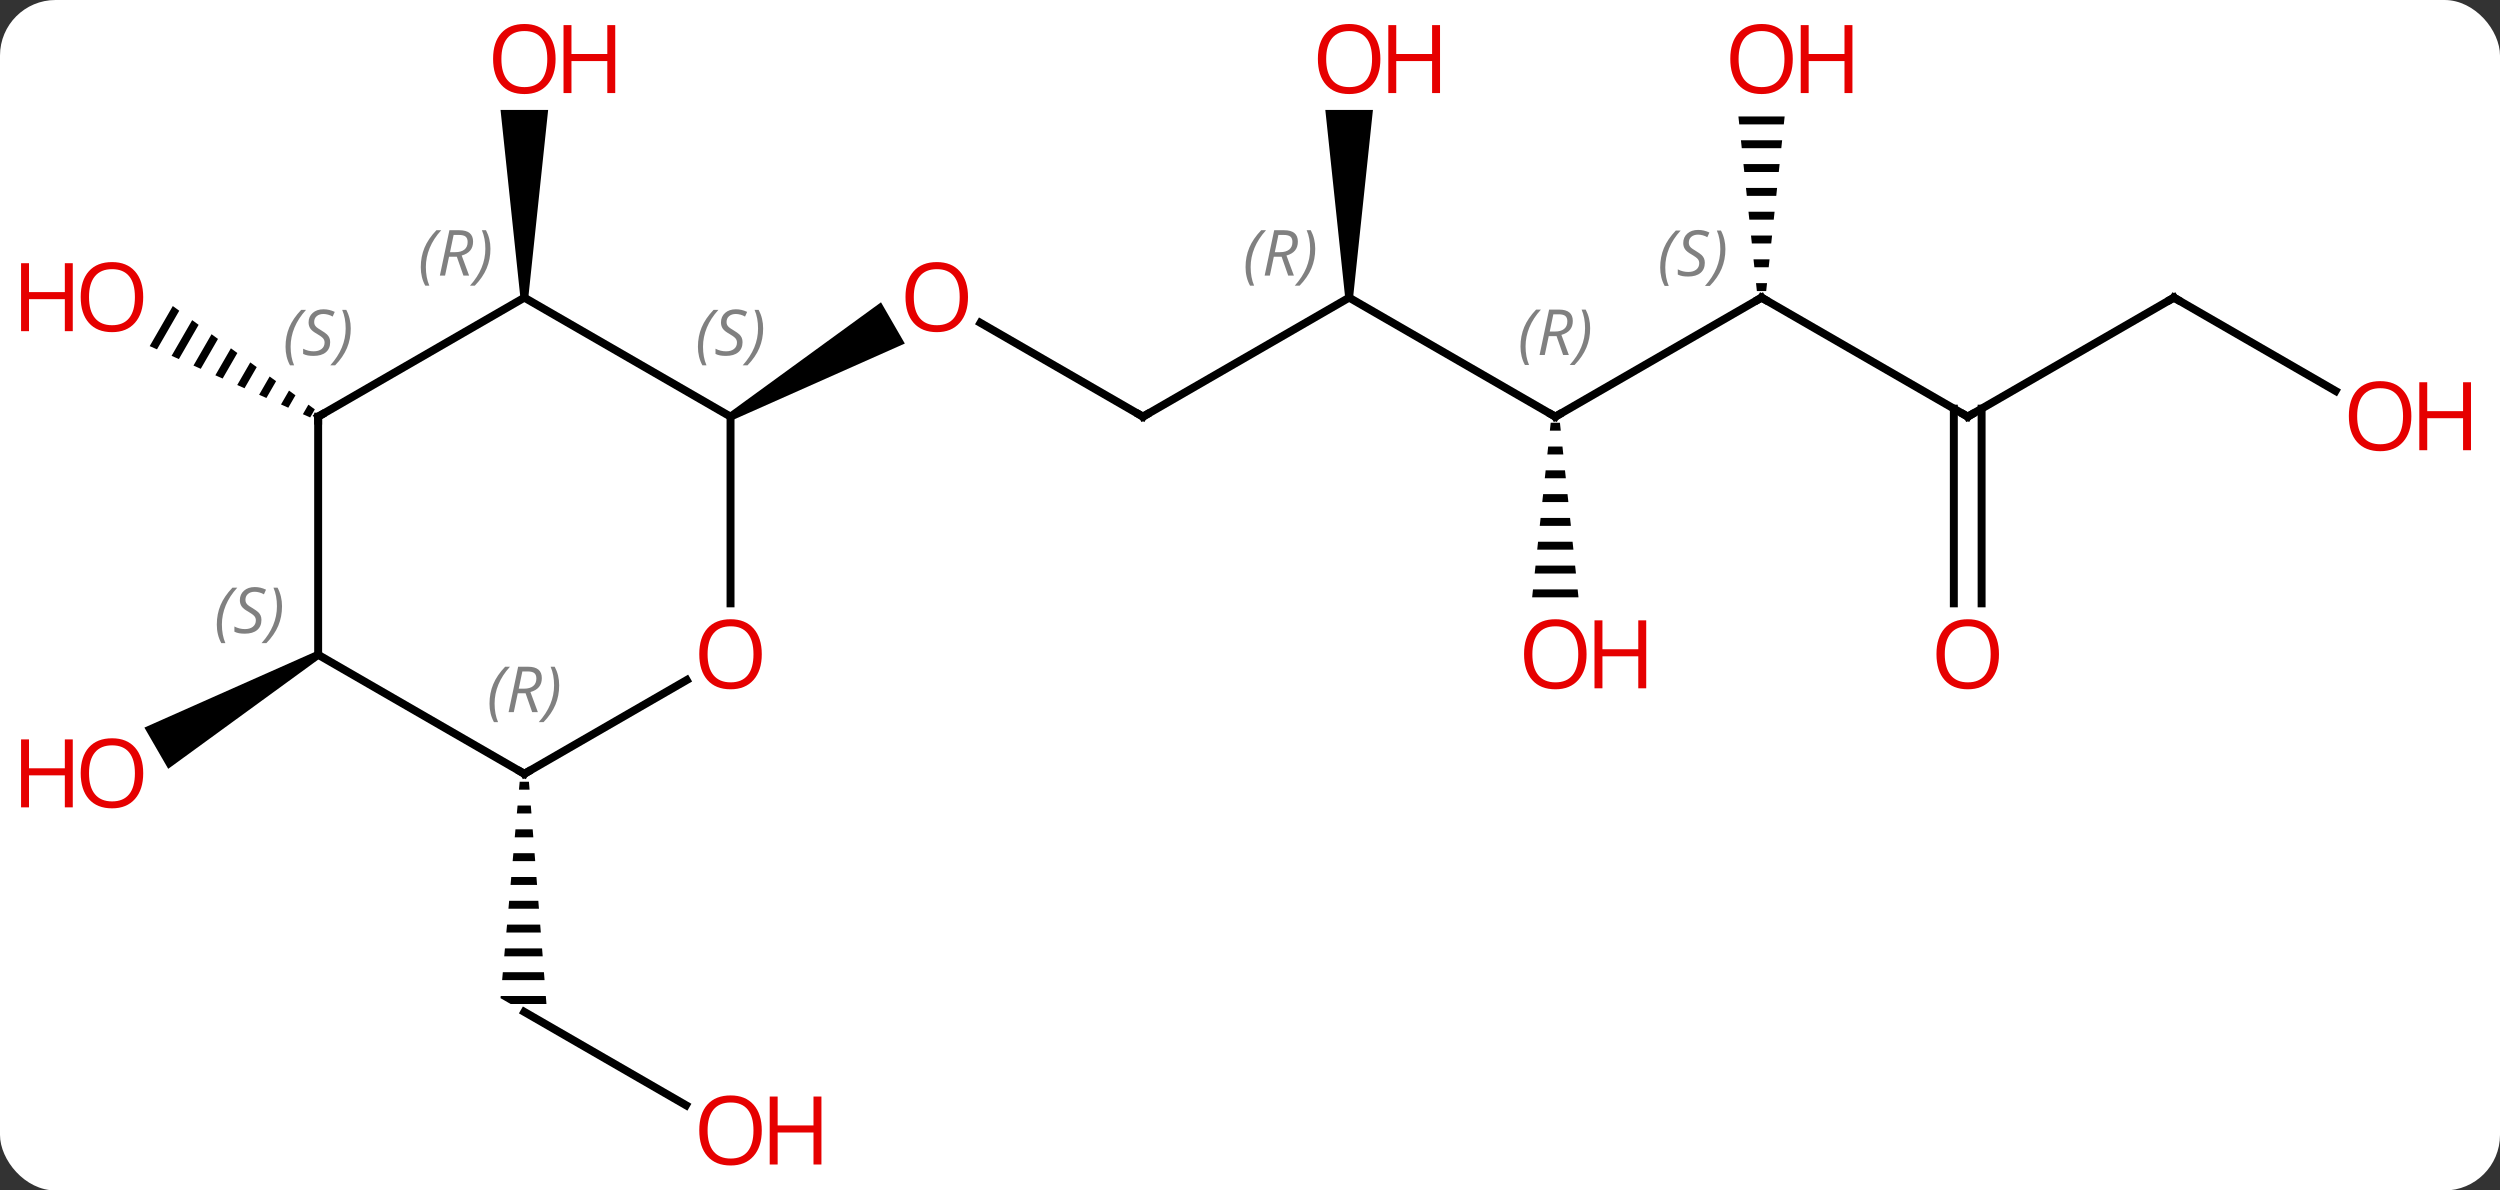<svg width="315" viewBox="0 0 315 150" style="fill-opacity:1; color-rendering:auto; color-interpolation:auto; text-rendering:auto; stroke:black; stroke-linecap:square; stroke-miterlimit:10; shape-rendering:auto; stroke-opacity:1; fill:black; stroke-dasharray:none; font-weight:normal; stroke-width:1; font-family:'Open Sans'; font-style:normal; stroke-linejoin:miter; font-size:12; stroke-dashoffset:0; image-rendering:auto;" height="150" class="cas-substance-image" xmlns:xlink="http://www.w3.org/1999/xlink" xmlns="http://www.w3.org/2000/svg"><rect x="0" y="0" width="315" height="150" fill="#333333" stroke="none"/><svg class="cas-substance-single-component"><rect y="0" x="0" width="315" stroke="none" ry="7" rx="7" height="150" fill="white" class="cas-substance-group"/><svg y="0" x="0" width="315" viewBox="0 0 315 150" style="fill:black;" height="150" class="cas-substance-single-component-image"><svg><g><g transform="translate(157,75)" style="text-rendering:geometricPrecision; color-rendering:optimizeQuality; color-interpolation:linearRGB; stroke-linecap:butt; image-rendering:optimizeQuality;"><line y2="-22.5" y1="-34.321" x2="-12.99" x1="-33.465" style="fill:none;"/><path style="stroke:none;" d="M-64.703 -22.067 L-65.203 -22.933 L-45.993 -36.91 L-42.993 -31.713 Z"/><line y2="-37.5" y1="-22.5" x2="12.99" x1="-12.99" style="fill:none;"/><line y2="-22.5" y1="-37.5" x2="38.97" x1="12.99" style="fill:none;"/><path style="stroke:none;" d="M13.49 -37.5 L12.49 -37.5 L9.99 -61.148 L15.99 -61.148 Z"/><line y2="-37.5" y1="-22.5" x2="64.953" x1="38.97" style="fill:none;"/><path style="stroke:none;" d="M38.389 -21.738 L38.283 -20.738 L39.657 -20.738 L39.551 -21.738 ZM38.07 -18.738 L37.964 -17.738 L39.976 -17.738 L39.87 -18.738 ZM37.751 -15.738 L37.645 -14.738 L40.295 -14.738 L40.189 -15.738 ZM37.433 -12.738 L37.326 -11.738 L40.614 -11.738 L40.507 -12.738 ZM37.114 -9.738 L37.007 -8.738 L40.933 -8.738 L40.826 -9.738 ZM36.795 -6.738 L36.689 -5.738 L41.251 -5.738 L41.145 -6.738 ZM36.476 -3.738 L36.37 -2.738 L41.57 -2.738 L41.464 -3.738 ZM36.157 -0.738 L36.051 0.262 L41.889 0.262 L41.783 -0.738 Z"/><line y2="-22.5" y1="-37.5" x2="90.933" x1="64.953" style="fill:none;"/><path style="stroke:none;" d="M62.04 -60.324 L62.146 -59.324 L67.76 -59.324 L67.866 -60.324 ZM62.357 -57.324 L62.463 -56.324 L67.443 -56.324 L67.549 -57.324 ZM62.674 -54.324 L62.78 -53.324 L67.126 -53.324 L67.232 -54.324 ZM62.992 -51.324 L63.097 -50.324 L66.809 -50.324 L66.914 -51.324 ZM63.309 -48.324 L63.414 -47.324 L66.492 -47.324 L66.597 -48.324 ZM63.626 -45.324 L63.732 -44.324 L66.174 -44.324 L66.28 -45.324 ZM63.943 -42.324 L64.049 -41.324 L65.857 -41.324 L65.963 -42.324 ZM64.26 -39.324 L64.366 -38.324 L65.54 -38.324 L65.646 -39.324 Z"/><line y2="-37.5" y1="-22.5" x2="116.913" x1="90.933" style="fill:none;"/><line y2="1.023" y1="-23.51" x2="89.183" x1="89.183" style="fill:none;"/><line y2="1.023" y1="-23.51" x2="92.683" x1="92.683" style="fill:none;"/><line y2="-25.741" y1="-37.5" x2="137.279" x1="116.913" style="fill:none;"/><path style="stroke:none;" d="M-90.433 -37.5 L-91.433 -37.5 L-93.933 -61.148 L-87.933 -61.148 Z"/><line y2="64.259" y1="52.5" x2="-70.567" x1="-90.933" style="fill:none;"/><path style="stroke:none;" d="M-91.521 23.5 L-91.61 24.5 L-90.275 24.5 L-90.354 23.5 ZM-91.787 26.5 L-91.875 27.5 L-90.039 27.5 L-90.118 26.5 ZM-92.052 29.5 L-92.141 30.5 L-89.803 30.5 L-89.882 29.5 ZM-92.317 32.5 L-92.406 33.5 L-89.566 33.5 L-89.645 32.5 ZM-92.583 35.5 L-92.671 36.5 L-89.33 36.5 L-89.409 35.5 ZM-92.848 38.5 L-92.936 39.5 L-89.094 39.5 L-89.172 38.5 ZM-93.113 41.5 L-93.202 42.5 L-88.857 42.5 L-88.936 41.5 ZM-93.379 44.5 L-93.467 45.5 L-88.621 45.5 L-88.7 44.5 ZM-93.644 47.5 L-93.732 48.5 L-88.385 48.5 L-88.463 47.5 ZM-93.909 50.5 L-93.933 50.768 L-92.665 51.5 L-88.148 51.5 L-88.227 50.5 Z"/><path style="stroke:none;" d="M-135.227 -36.439 L-138.138 -31.39 L-137.219 -30.982 L-134.413 -35.847 L-135.227 -36.439 ZM-132.786 -34.663 L-135.381 -30.165 L-134.462 -29.756 L-131.973 -34.072 L-132.786 -34.663 ZM-130.346 -32.888 L-132.623 -28.939 L-131.704 -28.53 L-129.533 -32.296 L-130.346 -32.888 ZM-127.906 -31.113 L-129.866 -27.713 L-129.866 -27.713 L-128.947 -27.305 L-127.092 -30.521 L-127.906 -31.113 ZM-125.466 -29.337 L-127.109 -26.488 L-126.19 -26.079 L-126.19 -26.079 L-124.652 -28.745 L-125.466 -29.337 ZM-123.025 -27.562 L-124.351 -25.262 L-123.432 -24.854 L-122.212 -26.97 L-123.025 -27.562 ZM-120.585 -25.786 L-121.594 -24.037 L-121.594 -24.037 L-120.675 -23.628 L-119.772 -25.195 L-119.772 -25.195 L-120.585 -25.786 ZM-118.145 -24.011 L-118.837 -22.811 L-118.837 -22.811 L-117.918 -22.402 L-117.331 -23.419 L-117.331 -23.419 L-118.145 -24.011 Z"/><path style="stroke:none;" d="M-117.163 7.067 L-116.663 7.933 L-135.805 21.872 L-138.805 16.676 Z"/><line y2="1.023" y1="-22.5" x2="-64.953" x1="-64.953" style="fill:none;"/><line y2="-37.5" y1="-22.5" x2="-90.933" x1="-64.953" style="fill:none;"/><line y2="22.5" y1="10.689" x2="-90.933" x1="-70.476" style="fill:none;"/><line y2="-22.5" y1="-37.5" x2="-116.913" x1="-90.933" style="fill:none;"/><line y2="7.5" y1="22.5" x2="-116.913" x1="-90.933" style="fill:none;"/><line y2="7.5" y1="-22.5" x2="-116.913" x1="-116.913" style="fill:none;"/></g><g transform="translate(157,75)" style="fill:rgb(230,0,0); text-rendering:geometricPrecision; color-rendering:optimizeQuality; image-rendering:optimizeQuality; font-family:'Open Sans'; stroke:rgb(230,0,0); color-interpolation:linearRGB;"><path style="stroke:none;" d="M-35.032 -37.57 Q-35.032 -35.508 -36.072 -34.328 Q-37.111 -33.148 -38.954 -33.148 Q-40.845 -33.148 -41.876 -34.312 Q-42.907 -35.477 -42.907 -37.586 Q-42.907 -39.68 -41.876 -40.828 Q-40.845 -41.977 -38.954 -41.977 Q-37.095 -41.977 -36.064 -40.805 Q-35.032 -39.633 -35.032 -37.57 ZM-41.861 -37.57 Q-41.861 -35.836 -41.118 -34.93 Q-40.376 -34.023 -38.954 -34.023 Q-37.532 -34.023 -36.806 -34.922 Q-36.079 -35.82 -36.079 -37.57 Q-36.079 -39.305 -36.806 -40.195 Q-37.532 -41.086 -38.954 -41.086 Q-40.376 -41.086 -41.118 -40.188 Q-41.861 -39.289 -41.861 -37.57 Z"/></g><g transform="translate(157,75)" style="stroke-linecap:butt; text-rendering:geometricPrecision; color-rendering:optimizeQuality; image-rendering:optimizeQuality; font-family:'Open Sans'; color-interpolation:linearRGB; stroke-miterlimit:5;"><path style="fill:none;" d="M-13.423 -22.75 L-12.99 -22.5 L-12.557 -22.75"/></g><g transform="translate(157,75)" style="stroke-linecap:butt; font-size:8.4px; fill:gray; text-rendering:geometricPrecision; image-rendering:optimizeQuality; color-rendering:optimizeQuality; font-family:'Open Sans'; font-style:italic; stroke:gray; color-interpolation:linearRGB; stroke-miterlimit:5;"><path style="stroke:none;" d="M-0.059 -41.336 Q-0.059 -42.664 0.41 -43.789 Q0.879 -44.914 1.91 -45.992 L2.519 -45.992 Q1.55 -44.93 1.066 -43.758 Q0.582 -42.586 0.582 -41.352 Q0.582 -40.023 1.019 -39.008 L0.504 -39.008 Q-0.059 -40.039 -0.059 -41.336 ZM3.501 -42.648 L3.001 -40.273 L2.345 -40.273 L3.548 -45.992 L4.798 -45.992 Q6.532 -45.992 6.532 -44.555 Q6.532 -43.195 5.095 -42.805 L6.032 -40.273 L5.314 -40.273 L4.486 -42.648 L3.501 -42.648 ZM4.079 -45.398 Q3.689 -43.477 3.626 -43.227 L4.282 -43.227 Q5.032 -43.227 5.439 -43.555 Q5.845 -43.883 5.845 -44.508 Q5.845 -44.977 5.587 -45.188 Q5.329 -45.398 4.736 -45.398 L4.079 -45.398 ZM8.719 -43.648 Q8.719 -42.32 8.242 -41.188 Q7.765 -40.055 6.75 -39.008 L6.14 -39.008 Q8.078 -41.164 8.078 -43.648 Q8.078 -44.977 7.64 -45.992 L8.156 -45.992 Q8.719 -44.93 8.719 -43.648 Z"/><path style="fill:none; stroke:black;" d="M38.537 -22.75 L38.97 -22.5 L39.403 -22.75"/><path style="stroke:none;" d="M34.582 -31.336 Q34.582 -32.664 35.05 -33.789 Q35.519 -34.914 36.55 -35.992 L37.16 -35.992 Q36.191 -34.93 35.707 -33.758 Q35.222 -32.586 35.222 -31.352 Q35.222 -30.023 35.66 -29.008 L35.144 -29.008 Q34.582 -30.039 34.582 -31.336 ZM38.142 -32.648 L37.642 -30.273 L36.985 -30.273 L38.188 -35.992 L39.438 -35.992 Q41.173 -35.992 41.173 -34.555 Q41.173 -33.195 39.735 -32.805 L40.673 -30.273 L39.954 -30.273 L39.126 -32.648 L38.142 -32.648 ZM38.72 -35.398 Q38.329 -33.477 38.267 -33.227 L38.923 -33.227 Q39.673 -33.227 40.079 -33.555 Q40.485 -33.883 40.485 -34.508 Q40.485 -34.977 40.228 -35.188 Q39.97 -35.398 39.376 -35.398 L38.72 -35.398 ZM43.359 -33.648 Q43.359 -32.32 42.882 -31.188 Q42.406 -30.055 41.39 -29.008 L40.781 -29.008 Q42.718 -31.164 42.718 -33.648 Q42.718 -34.977 42.281 -35.992 L42.796 -35.992 Q43.359 -34.93 43.359 -33.648 Z"/></g><g transform="translate(157,75)" style="stroke-linecap:butt; fill:rgb(230,0,0); text-rendering:geometricPrecision; color-rendering:optimizeQuality; image-rendering:optimizeQuality; font-family:'Open Sans'; stroke:rgb(230,0,0); color-interpolation:linearRGB; stroke-miterlimit:5;"><path style="stroke:none;" d="M16.927 -67.57 Q16.927 -65.508 15.888 -64.328 Q14.849 -63.148 13.006 -63.148 Q11.115 -63.148 10.084 -64.312 Q9.053 -65.477 9.053 -67.586 Q9.053 -69.68 10.084 -70.828 Q11.115 -71.977 13.006 -71.977 Q14.865 -71.977 15.896 -70.805 Q16.927 -69.633 16.927 -67.57 ZM10.099 -67.57 Q10.099 -65.836 10.842 -64.93 Q11.584 -64.023 13.006 -64.023 Q14.428 -64.023 15.154 -64.922 Q15.881 -65.82 15.881 -67.57 Q15.881 -69.305 15.154 -70.195 Q14.428 -71.086 13.006 -71.086 Q11.584 -71.086 10.842 -70.188 Q10.099 -69.289 10.099 -67.57 Z"/><path style="stroke:none;" d="M24.443 -63.273 L23.443 -63.273 L23.443 -67.305 L18.927 -67.305 L18.927 -63.273 L17.927 -63.273 L17.927 -71.836 L18.927 -71.836 L18.927 -68.195 L23.443 -68.195 L23.443 -71.836 L24.443 -71.836 L24.443 -63.273 Z"/><path style="fill:none; stroke:black;" d="M64.52 -37.25 L64.953 -37.5 L65.386 -37.25"/></g><g transform="translate(157,75)" style="stroke-linecap:butt; font-size:8.4px; fill:gray; text-rendering:geometricPrecision; image-rendering:optimizeQuality; color-rendering:optimizeQuality; font-family:'Open Sans'; font-style:italic; stroke:gray; color-interpolation:linearRGB; stroke-miterlimit:5;"><path style="stroke:none;" d="M52.184 -41.297 Q52.184 -42.625 52.653 -43.75 Q53.122 -44.875 54.153 -45.953 L54.762 -45.953 Q53.794 -44.891 53.309 -43.719 Q52.825 -42.547 52.825 -41.312 Q52.825 -39.984 53.262 -38.969 L52.747 -38.969 Q52.184 -40 52.184 -41.297 ZM57.807 -41.891 Q57.807 -41.062 57.26 -40.609 Q56.713 -40.156 55.713 -40.156 Q55.307 -40.156 54.994 -40.211 Q54.682 -40.266 54.401 -40.406 L54.401 -41.062 Q55.026 -40.734 55.729 -40.734 Q56.354 -40.734 56.729 -41.031 Q57.104 -41.328 57.104 -41.844 Q57.104 -42.156 56.901 -42.383 Q56.697 -42.609 56.135 -42.937 Q55.541 -43.266 55.315 -43.594 Q55.088 -43.922 55.088 -44.375 Q55.088 -45.109 55.604 -45.57 Q56.119 -46.031 56.963 -46.031 Q57.338 -46.031 57.674 -45.953 Q58.01 -45.875 58.385 -45.703 L58.119 -45.109 Q57.869 -45.266 57.549 -45.352 Q57.229 -45.437 56.963 -45.437 Q56.432 -45.437 56.111 -45.164 Q55.791 -44.891 55.791 -44.422 Q55.791 -44.219 55.861 -44.07 Q55.932 -43.922 56.072 -43.789 Q56.213 -43.656 56.635 -43.406 Q57.197 -43.062 57.401 -42.867 Q57.604 -42.672 57.705 -42.437 Q57.807 -42.203 57.807 -41.891 ZM60.401 -43.609 Q60.401 -42.281 59.925 -41.148 Q59.448 -40.016 58.432 -38.969 L57.823 -38.969 Q59.761 -41.125 59.761 -43.609 Q59.761 -44.937 59.323 -45.953 L59.839 -45.953 Q60.401 -44.891 60.401 -43.609 Z"/></g><g transform="translate(157,75)" style="stroke-linecap:butt; fill:rgb(230,0,0); text-rendering:geometricPrecision; color-rendering:optimizeQuality; image-rendering:optimizeQuality; font-family:'Open Sans'; stroke:rgb(230,0,0); color-interpolation:linearRGB; stroke-miterlimit:5;"><path style="stroke:none;" d="M42.907 7.43 Q42.907 9.492 41.868 10.672 Q40.829 11.852 38.986 11.852 Q37.095 11.852 36.064 10.688 Q35.032 9.523 35.032 7.414 Q35.032 5.32 36.064 4.172 Q37.095 3.023 38.986 3.023 Q40.845 3.023 41.876 4.195 Q42.907 5.367 42.907 7.43 ZM36.079 7.43 Q36.079 9.164 36.822 10.07 Q37.564 10.977 38.986 10.977 Q40.407 10.977 41.134 10.078 Q41.861 9.18 41.861 7.43 Q41.861 5.695 41.134 4.805 Q40.407 3.914 38.986 3.914 Q37.564 3.914 36.822 4.812 Q36.079 5.711 36.079 7.43 Z"/><path style="stroke:none;" d="M50.423 11.727 L49.423 11.727 L49.423 7.695 L44.907 7.695 L44.907 11.727 L43.907 11.727 L43.907 3.164 L44.907 3.164 L44.907 6.805 L49.423 6.805 L49.423 3.164 L50.423 3.164 L50.423 11.727 Z"/><path style="fill:none; stroke:black;" d="M90.5 -22.75 L90.933 -22.5 L91.366 -22.75"/><path style="stroke:none;" d="M68.891 -67.57 Q68.891 -65.508 67.851 -64.328 Q66.812 -63.148 64.969 -63.148 Q63.078 -63.148 62.047 -64.312 Q61.016 -65.477 61.016 -67.586 Q61.016 -69.68 62.047 -70.828 Q63.078 -71.977 64.969 -71.977 Q66.828 -71.977 67.859 -70.805 Q68.891 -69.633 68.891 -67.57 ZM62.062 -67.57 Q62.062 -65.836 62.805 -64.93 Q63.547 -64.023 64.969 -64.023 Q66.391 -64.023 67.117 -64.922 Q67.844 -65.82 67.844 -67.57 Q67.844 -69.305 67.117 -70.195 Q66.391 -71.086 64.969 -71.086 Q63.547 -71.086 62.805 -70.188 Q62.062 -69.289 62.062 -67.57 Z"/><path style="stroke:none;" d="M76.406 -63.273 L75.406 -63.273 L75.406 -67.305 L70.891 -67.305 L70.891 -63.273 L69.891 -63.273 L69.891 -71.836 L70.891 -71.836 L70.891 -68.195 L75.406 -68.195 L75.406 -71.836 L76.406 -71.836 L76.406 -63.273 Z"/><path style="fill:none; stroke:black;" d="M116.48 -37.25 L116.913 -37.5 L117.346 -37.25"/><path style="stroke:none;" d="M94.871 7.43 Q94.871 9.492 93.831 10.672 Q92.792 11.852 90.949 11.852 Q89.058 11.852 88.027 10.688 Q86.996 9.523 86.996 7.414 Q86.996 5.32 88.027 4.172 Q89.058 3.023 90.949 3.023 Q92.808 3.023 93.839 4.195 Q94.871 5.367 94.871 7.43 ZM88.042 7.43 Q88.042 9.164 88.785 10.07 Q89.527 10.977 90.949 10.977 Q92.371 10.977 93.097 10.078 Q93.824 9.18 93.824 7.43 Q93.824 5.695 93.097 4.805 Q92.371 3.914 90.949 3.914 Q89.527 3.914 88.785 4.812 Q88.042 5.711 88.042 7.43 Z"/><path style="stroke:none;" d="M146.831 -22.57 Q146.831 -20.508 145.791 -19.328 Q144.752 -18.148 142.909 -18.148 Q141.018 -18.148 139.987 -19.312 Q138.956 -20.477 138.956 -22.586 Q138.956 -24.68 139.987 -25.828 Q141.018 -26.977 142.909 -26.977 Q144.768 -26.977 145.799 -25.805 Q146.831 -24.633 146.831 -22.57 ZM140.002 -22.57 Q140.002 -20.836 140.745 -19.93 Q141.487 -19.023 142.909 -19.023 Q144.331 -19.023 145.057 -19.922 Q145.784 -20.82 145.784 -22.57 Q145.784 -24.305 145.057 -25.195 Q144.331 -26.086 142.909 -26.086 Q141.487 -26.086 140.745 -25.188 Q140.002 -24.289 140.002 -22.57 Z"/><path style="stroke:none;" d="M154.346 -18.273 L153.346 -18.273 L153.346 -22.305 L148.831 -22.305 L148.831 -18.273 L147.831 -18.273 L147.831 -26.836 L148.831 -26.836 L148.831 -23.195 L153.346 -23.195 L153.346 -26.836 L154.346 -26.836 L154.346 -18.273 Z"/><path style="stroke:none;" d="M-86.996 -67.57 Q-86.996 -65.508 -88.035 -64.328 Q-89.074 -63.148 -90.917 -63.148 Q-92.808 -63.148 -93.839 -64.312 Q-94.871 -65.477 -94.871 -67.586 Q-94.871 -69.68 -93.839 -70.828 Q-92.808 -71.977 -90.917 -71.977 Q-89.058 -71.977 -88.027 -70.805 Q-86.996 -69.633 -86.996 -67.57 ZM-93.824 -67.57 Q-93.824 -65.836 -93.081 -64.93 Q-92.339 -64.023 -90.917 -64.023 Q-89.496 -64.023 -88.769 -64.922 Q-88.042 -65.82 -88.042 -67.57 Q-88.042 -69.305 -88.769 -70.195 Q-89.496 -71.086 -90.917 -71.086 Q-92.339 -71.086 -93.081 -70.188 Q-93.824 -69.289 -93.824 -67.57 Z"/><path style="stroke:none;" d="M-79.48 -63.273 L-80.48 -63.273 L-80.48 -67.305 L-84.996 -67.305 L-84.996 -63.273 L-85.996 -63.273 L-85.996 -71.836 L-84.996 -71.836 L-84.996 -68.195 L-80.48 -68.195 L-80.48 -71.836 L-79.48 -71.836 L-79.48 -63.273 Z"/><path style="stroke:none;" d="M-61.016 67.43 Q-61.016 69.492 -62.055 70.672 Q-63.094 71.852 -64.937 71.852 Q-66.828 71.852 -67.859 70.688 Q-68.891 69.523 -68.891 67.414 Q-68.891 65.32 -67.859 64.172 Q-66.828 63.023 -64.937 63.023 Q-63.078 63.023 -62.047 64.195 Q-61.016 65.367 -61.016 67.43 ZM-67.844 67.43 Q-67.844 69.164 -67.101 70.07 Q-66.359 70.977 -64.937 70.977 Q-63.516 70.977 -62.789 70.078 Q-62.062 69.18 -62.062 67.43 Q-62.062 65.695 -62.789 64.805 Q-63.516 63.914 -64.937 63.914 Q-66.359 63.914 -67.101 64.812 Q-67.844 65.711 -67.844 67.43 Z"/><path style="stroke:none;" d="M-53.5 71.727 L-54.5 71.727 L-54.5 67.695 L-59.016 67.695 L-59.016 71.727 L-60.016 71.727 L-60.016 63.164 L-59.016 63.164 L-59.016 66.805 L-54.5 66.805 L-54.5 63.164 L-53.5 63.164 L-53.5 71.727 Z"/><path style="stroke:none;" d="M-138.956 -37.57 Q-138.956 -35.508 -139.995 -34.328 Q-141.034 -33.148 -142.877 -33.148 Q-144.768 -33.148 -145.799 -34.312 Q-146.831 -35.477 -146.831 -37.586 Q-146.831 -39.68 -145.799 -40.828 Q-144.768 -41.977 -142.877 -41.977 Q-141.018 -41.977 -139.987 -40.805 Q-138.956 -39.633 -138.956 -37.57 ZM-145.784 -37.57 Q-145.784 -35.836 -145.041 -34.93 Q-144.299 -34.023 -142.877 -34.023 Q-141.456 -34.023 -140.729 -34.922 Q-140.002 -35.82 -140.002 -37.57 Q-140.002 -39.305 -140.729 -40.195 Q-141.456 -41.086 -142.877 -41.086 Q-144.299 -41.086 -145.041 -40.188 Q-145.784 -39.289 -145.784 -37.57 Z"/><path style="stroke:none;" d="M-147.831 -33.273 L-148.831 -33.273 L-148.831 -37.305 L-153.346 -37.305 L-153.346 -33.273 L-154.346 -33.273 L-154.346 -41.836 L-153.346 -41.836 L-153.346 -38.195 L-148.831 -38.195 L-148.831 -41.836 L-147.831 -41.836 L-147.831 -33.273 Z"/><path style="stroke:none;" d="M-138.956 22.43 Q-138.956 24.492 -139.995 25.672 Q-141.034 26.852 -142.877 26.852 Q-144.768 26.852 -145.799 25.688 Q-146.831 24.523 -146.831 22.414 Q-146.831 20.32 -145.799 19.172 Q-144.768 18.023 -142.877 18.023 Q-141.018 18.023 -139.987 19.195 Q-138.956 20.367 -138.956 22.43 ZM-145.784 22.43 Q-145.784 24.164 -145.041 25.07 Q-144.299 25.977 -142.877 25.977 Q-141.456 25.977 -140.729 25.078 Q-140.002 24.18 -140.002 22.43 Q-140.002 20.695 -140.729 19.805 Q-141.456 18.914 -142.877 18.914 Q-144.299 18.914 -145.041 19.812 Q-145.784 20.711 -145.784 22.43 Z"/><path style="stroke:none;" d="M-147.831 26.727 L-148.831 26.727 L-148.831 22.695 L-153.346 22.695 L-153.346 26.727 L-154.346 26.727 L-154.346 18.164 L-153.346 18.164 L-153.346 21.805 L-148.831 21.805 L-148.831 18.164 L-147.831 18.164 L-147.831 26.727 Z"/></g><g transform="translate(157,75)" style="stroke-linecap:butt; font-size:8.4px; fill:gray; text-rendering:geometricPrecision; image-rendering:optimizeQuality; color-rendering:optimizeQuality; font-family:'Open Sans'; font-style:italic; stroke:gray; color-interpolation:linearRGB; stroke-miterlimit:5;"><path style="stroke:none;" d="M-69.061 -31.297 Q-69.061 -32.625 -68.593 -33.75 Q-68.124 -34.875 -67.093 -35.953 L-66.483 -35.953 Q-67.452 -34.891 -67.936 -33.719 Q-68.421 -32.547 -68.421 -31.312 Q-68.421 -29.984 -67.983 -28.969 L-68.499 -28.969 Q-69.061 -30 -69.061 -31.297 ZM-63.439 -31.891 Q-63.439 -31.062 -63.986 -30.609 Q-64.532 -30.156 -65.532 -30.156 Q-65.939 -30.156 -66.251 -30.211 Q-66.564 -30.266 -66.845 -30.406 L-66.845 -31.062 Q-66.22 -30.734 -65.517 -30.734 Q-64.892 -30.734 -64.517 -31.031 Q-64.142 -31.328 -64.142 -31.844 Q-64.142 -32.156 -64.345 -32.383 Q-64.548 -32.609 -65.111 -32.938 Q-65.704 -33.266 -65.931 -33.594 Q-66.157 -33.922 -66.157 -34.375 Q-66.157 -35.109 -65.642 -35.57 Q-65.126 -36.031 -64.282 -36.031 Q-63.907 -36.031 -63.572 -35.953 Q-63.236 -35.875 -62.861 -35.703 L-63.126 -35.109 Q-63.376 -35.266 -63.697 -35.352 Q-64.017 -35.438 -64.282 -35.438 Q-64.814 -35.438 -65.134 -35.164 Q-65.454 -34.891 -65.454 -34.422 Q-65.454 -34.219 -65.384 -34.07 Q-65.314 -33.922 -65.173 -33.789 Q-65.032 -33.656 -64.611 -33.406 Q-64.048 -33.062 -63.845 -32.867 Q-63.642 -32.672 -63.54 -32.438 Q-63.439 -32.203 -63.439 -31.891 ZM-60.844 -33.609 Q-60.844 -32.281 -61.321 -31.148 Q-61.797 -30.016 -62.813 -28.969 L-63.422 -28.969 Q-61.485 -31.125 -61.485 -33.609 Q-61.485 -34.938 -61.922 -35.953 L-61.407 -35.953 Q-60.844 -34.891 -60.844 -33.609 Z"/></g><g transform="translate(157,75)" style="stroke-linecap:butt; fill:rgb(230,0,0); text-rendering:geometricPrecision; color-rendering:optimizeQuality; image-rendering:optimizeQuality; font-family:'Open Sans'; stroke:rgb(230,0,0); color-interpolation:linearRGB; stroke-miterlimit:5;"><path style="stroke:none;" d="M-61.016 7.43 Q-61.016 9.492 -62.055 10.672 Q-63.094 11.852 -64.937 11.852 Q-66.828 11.852 -67.859 10.688 Q-68.891 9.523 -68.891 7.414 Q-68.891 5.32 -67.859 4.172 Q-66.828 3.023 -64.937 3.023 Q-63.078 3.023 -62.047 4.195 Q-61.016 5.367 -61.016 7.43 ZM-67.844 7.43 Q-67.844 9.164 -67.101 10.07 Q-66.359 10.977 -64.937 10.977 Q-63.516 10.977 -62.789 10.078 Q-62.062 9.18 -62.062 7.43 Q-62.062 5.695 -62.789 4.805 Q-63.516 3.914 -64.937 3.914 Q-66.359 3.914 -67.101 4.812 Q-67.844 5.711 -67.844 7.43 Z"/></g><g transform="translate(157,75)" style="stroke-linecap:butt; font-size:8.4px; fill:gray; text-rendering:geometricPrecision; image-rendering:optimizeQuality; color-rendering:optimizeQuality; font-family:'Open Sans'; font-style:italic; stroke:gray; color-interpolation:linearRGB; stroke-miterlimit:5;"><path style="stroke:none;" d="M-103.982 -41.336 Q-103.982 -42.664 -103.513 -43.789 Q-103.044 -44.914 -102.013 -45.992 L-101.404 -45.992 Q-102.373 -44.93 -102.857 -43.758 Q-103.341 -42.586 -103.341 -41.352 Q-103.341 -40.023 -102.904 -39.008 L-103.419 -39.008 Q-103.982 -40.039 -103.982 -41.336 ZM-100.422 -42.648 L-100.922 -40.273 L-101.578 -40.273 L-100.375 -45.992 L-99.125 -45.992 Q-97.391 -45.992 -97.391 -44.555 Q-97.391 -43.195 -98.828 -42.805 L-97.891 -40.273 L-98.609 -40.273 L-99.437 -42.648 L-100.422 -42.648 ZM-99.844 -45.398 Q-100.234 -43.477 -100.297 -43.227 L-99.641 -43.227 Q-98.891 -43.227 -98.484 -43.555 Q-98.078 -43.883 -98.078 -44.508 Q-98.078 -44.977 -98.336 -45.188 Q-98.594 -45.398 -99.187 -45.398 L-99.844 -45.398 ZM-95.204 -43.648 Q-95.204 -42.32 -95.681 -41.188 Q-96.158 -40.055 -97.173 -39.008 L-97.783 -39.008 Q-95.845 -41.164 -95.845 -43.648 Q-95.845 -44.977 -96.283 -45.992 L-95.767 -45.992 Q-95.204 -44.93 -95.204 -43.648 Z"/><path style="fill:none; stroke:black;" d="M-90.5 22.25 L-90.933 22.5 L-91.366 22.25"/><path style="stroke:none;" d="M-95.322 13.664 Q-95.322 12.336 -94.853 11.211 Q-94.384 10.086 -93.353 9.008 L-92.743 9.008 Q-93.712 10.07 -94.197 11.242 Q-94.681 12.414 -94.681 13.648 Q-94.681 14.977 -94.243 15.992 L-94.759 15.992 Q-95.322 14.961 -95.322 13.664 ZM-91.762 12.352 L-92.262 14.727 L-92.918 14.727 L-91.715 9.008 L-90.465 9.008 Q-88.73 9.008 -88.73 10.445 Q-88.73 11.805 -90.168 12.195 L-89.23 14.727 L-89.949 14.727 L-90.777 12.352 L-91.762 12.352 ZM-91.183 9.602 Q-91.574 11.523 -91.637 11.773 L-90.98 11.773 Q-90.23 11.773 -89.824 11.445 Q-89.418 11.117 -89.418 10.492 Q-89.418 10.023 -89.676 9.812 Q-89.933 9.602 -90.527 9.602 L-91.183 9.602 ZM-86.544 11.352 Q-86.544 12.68 -87.021 13.812 Q-87.498 14.945 -88.513 15.992 L-89.123 15.992 Q-87.185 13.836 -87.185 11.352 Q-87.185 10.023 -87.623 9.008 L-87.107 9.008 Q-86.544 10.07 -86.544 11.352 Z"/><path style="fill:none; stroke:black;" d="M-116.48 -22.75 L-116.913 -22.5 L-116.913 -22"/><path style="stroke:none;" d="M-121.022 -31.297 Q-121.022 -32.625 -120.553 -33.75 Q-120.084 -34.875 -119.053 -35.953 L-118.443 -35.953 Q-119.412 -34.891 -119.897 -33.719 Q-120.381 -32.547 -120.381 -31.312 Q-120.381 -29.984 -119.943 -28.969 L-120.459 -28.969 Q-121.022 -30 -121.022 -31.297 ZM-115.399 -31.891 Q-115.399 -31.062 -115.946 -30.609 Q-116.493 -30.156 -117.493 -30.156 Q-117.899 -30.156 -118.212 -30.211 Q-118.524 -30.266 -118.805 -30.406 L-118.805 -31.062 Q-118.18 -30.734 -117.477 -30.734 Q-116.852 -30.734 -116.477 -31.031 Q-116.102 -31.328 -116.102 -31.844 Q-116.102 -32.156 -116.305 -32.383 Q-116.508 -32.609 -117.071 -32.938 Q-117.665 -33.266 -117.891 -33.594 Q-118.118 -33.922 -118.118 -34.375 Q-118.118 -35.109 -117.602 -35.57 Q-117.087 -36.031 -116.243 -36.031 Q-115.868 -36.031 -115.532 -35.953 Q-115.196 -35.875 -114.821 -35.703 L-115.087 -35.109 Q-115.337 -35.266 -115.657 -35.352 Q-115.977 -35.438 -116.243 -35.438 Q-116.774 -35.438 -117.094 -35.164 Q-117.415 -34.891 -117.415 -34.422 Q-117.415 -34.219 -117.344 -34.07 Q-117.274 -33.922 -117.133 -33.789 Q-116.993 -33.656 -116.571 -33.406 Q-116.008 -33.062 -115.805 -32.867 Q-115.602 -32.672 -115.501 -32.438 Q-115.399 -32.203 -115.399 -31.891 ZM-112.805 -33.609 Q-112.805 -32.281 -113.281 -31.148 Q-113.758 -30.016 -114.773 -28.969 L-115.383 -28.969 Q-113.445 -31.125 -113.445 -33.609 Q-113.445 -34.938 -113.883 -35.953 L-113.367 -35.953 Q-112.805 -34.891 -112.805 -33.609 Z"/><path style="stroke:none;" d="M-129.682 3.703 Q-129.682 2.375 -129.213 1.25 Q-128.744 0.125 -127.713 -0.953 L-127.104 -0.953 Q-128.072 0.109 -128.557 1.281 Q-129.041 2.453 -129.041 3.687 Q-129.041 5.016 -128.604 6.031 L-129.119 6.031 Q-129.682 5 -129.682 3.703 ZM-124.059 3.109 Q-124.059 3.937 -124.606 4.391 Q-125.153 4.844 -126.153 4.844 Q-126.559 4.844 -126.872 4.789 Q-127.184 4.734 -127.465 4.594 L-127.465 3.937 Q-126.84 4.266 -126.137 4.266 Q-125.512 4.266 -125.137 3.969 Q-124.762 3.672 -124.762 3.156 Q-124.762 2.844 -124.965 2.617 Q-125.168 2.39 -125.731 2.062 Q-126.325 1.734 -126.551 1.406 Q-126.778 1.078 -126.778 0.625 Q-126.778 -0.11 -126.262 -0.57 Q-125.747 -1.031 -124.903 -1.031 Q-124.528 -1.031 -124.192 -0.953 Q-123.856 -0.875 -123.481 -0.703 L-123.747 -0.11 Q-123.997 -0.266 -124.317 -0.352 Q-124.637 -0.438 -124.903 -0.438 Q-125.434 -0.438 -125.754 -0.164 Q-126.075 0.109 -126.075 0.578 Q-126.075 0.781 -126.004 0.93 Q-125.934 1.078 -125.793 1.211 Q-125.653 1.344 -125.231 1.594 Q-124.668 1.937 -124.465 2.133 Q-124.262 2.328 -124.161 2.562 Q-124.059 2.797 -124.059 3.109 ZM-121.465 1.391 Q-121.465 2.719 -121.941 3.852 Q-122.418 4.984 -123.433 6.031 L-124.043 6.031 Q-122.105 3.875 -122.105 1.391 Q-122.105 0.062 -122.543 -0.953 L-122.027 -0.953 Q-121.465 0.109 -121.465 1.391 Z"/></g></g></svg></svg></svg></svg>